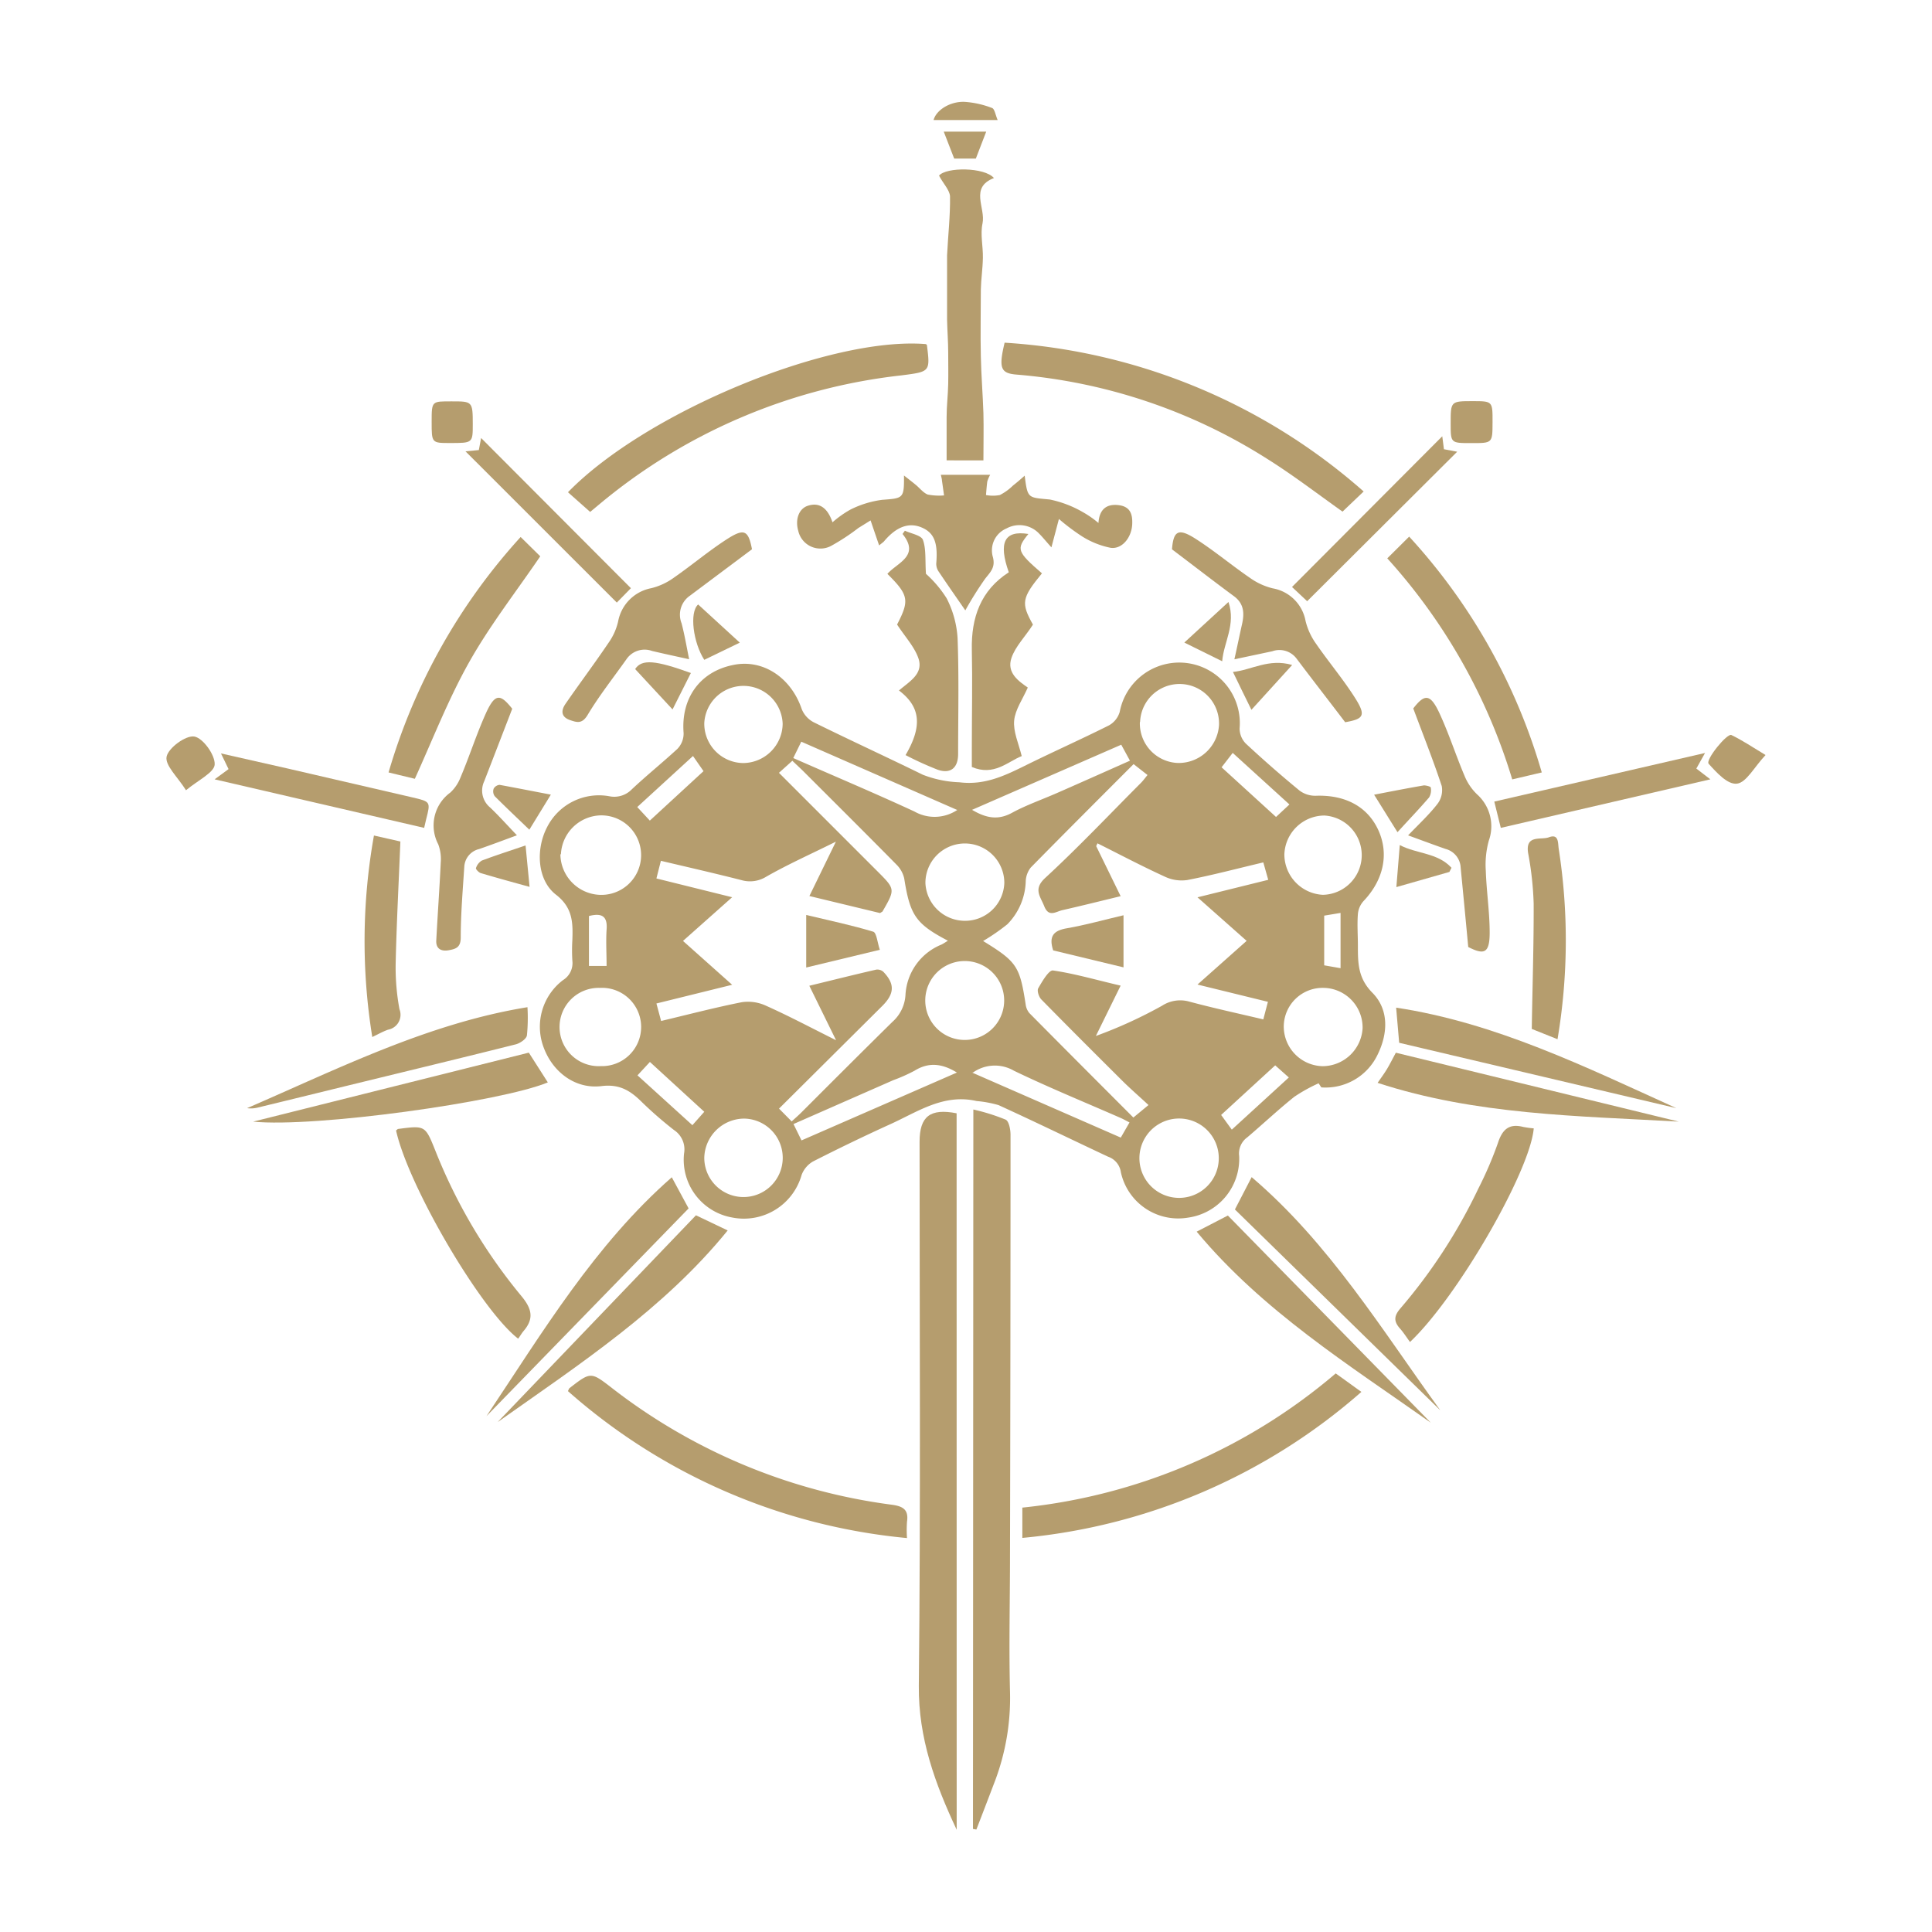<svg id="Capa_1" data-name="Capa 1" xmlns="http://www.w3.org/2000/svg" viewBox="0 0 255.12 255.12"><defs><style>.cls-1{fill:#b59d6e;}</style></defs><path class="cls-1" d="M174.12,143.05a21.4,21.4,0,0,0-3.22,1.79c-2.12,1.7-4.11,3.57-6.19,5.34a2.63,2.63,0,0,0-1.08,2.46,7.84,7.84,0,0,1-6.77,8.15,7.75,7.75,0,0,1-8.85-6,2.54,2.54,0,0,0-1.69-2.05c-4.82-2.26-9.62-4.6-14.46-6.81a15.13,15.13,0,0,0-2.91-.54c-4.38-1-7.81,1.45-11.45,3.09-3.41,1.55-6.8,3.19-10.14,4.89a3.45,3.45,0,0,0-1.51,1.79,7.92,7.92,0,0,1-9.17,5.61,7.74,7.74,0,0,1-6.35-8.46A3.05,3.05,0,0,0,89,149.22a51.41,51.41,0,0,1-4.25-3.7c-1.5-1.49-2.93-2.4-5.33-2.1-3.44.42-6.38-1.83-7.59-5a7.73,7.73,0,0,1,2.52-9,2.64,2.64,0,0,0,1.23-2.56,22.61,22.61,0,0,1,0-2.73c.08-2.29.06-4.28-2.18-6-2.48-1.94-2.67-6-1.16-8.9a7.68,7.68,0,0,1,8.2-4.09,3.22,3.22,0,0,0,3-.92c1.94-1.82,4-3.48,6-5.32a2.91,2.91,0,0,0,.83-2.1c-.37-4.6,2.16-8.14,6.6-9,3.88-.79,7.59,1.67,9,5.84a3.39,3.39,0,0,0,1.57,1.73c4.78,2.36,9.62,4.58,14.41,6.93a14.65,14.65,0,0,0,4.84,1c3.27.41,5.88-.82,8.6-2.16,3.69-1.83,7.45-3.5,11.14-5.35A3,3,0,0,0,147.86,94a8,8,0,0,1,15.83,2.18,2.87,2.87,0,0,0,.81,2q3.47,3.23,7.12,6.23a3.48,3.48,0,0,0,2.1.67c3.94-.15,6.91,1.45,8.32,4.61s.61,6.58-2,9.31a2.94,2.94,0,0,0-.73,1.7c-.11,1.39,0,2.79,0,4.18,0,2.28,0,4.28,1.92,6.22,2.2,2.23,2.06,5.39.67,8.19a7.61,7.61,0,0,1-7.42,4.3Zm-71.26-41,13,13c2.37,2.37,2.37,2.37.67,5.32,0,0-.1.06-.32.2l-9.33-2.25,3.5-7.18c-3.36,1.67-6.35,3-9.22,4.64a4.06,4.06,0,0,1-3.25.44c-3.49-.89-7-1.69-10.64-2.55L86.68,116l10,2.48-6.49,5.77,6.49,5.79-10,2.47.62,2.31c3.62-.86,7.12-1.78,10.66-2.48a5.65,5.65,0,0,1,3.2.47c3,1.34,5.89,2.88,9.24,4.55l-3.53-7.19c3.21-.78,6-1.48,8.83-2.13a1.19,1.19,0,0,1,.94.28c1.54,1.6,1.49,2.89-.13,4.51l-13.64,13.56,1.67,1.69c.52-.47.92-.82,1.3-1.2,4-4,8-8,12-11.94a5.14,5.14,0,0,0,1.73-3.6,7.6,7.6,0,0,1,4.73-6.6c.27-.13.53-.31.87-.52-4.26-2.23-5-3.37-5.77-8.23a3.75,3.75,0,0,0-1-1.8c-4.09-4.15-8.22-8.25-12.34-12.37-.46-.45-.93-.88-1.43-1.36Zm46.83-1.15c-4.62,4.63-9.12,9.12-13.58,13.66a3.13,3.13,0,0,0-.66,1.77,8.43,8.43,0,0,1-2.43,5.72,27.43,27.43,0,0,1-3.2,2.21c4.46,2.74,4.84,3.32,5.62,8.38a2.22,2.22,0,0,0,.48,1.13c4.54,4.59,9.12,9.17,13.74,13.8l2-1.65c-1.14-1.06-2.22-2-3.25-3-3.65-3.63-7.3-7.27-10.91-10.95-.32-.33-.59-1.16-.4-1.47.52-.91,1.41-2.43,1.95-2.35,2.89.42,5.73,1.26,8.93,2l-3.27,6.65a60.4,60.4,0,0,0,8.75-4,4.4,4.4,0,0,1,3.58-.54c3.2.86,6.44,1.56,9.78,2.35.23-.87.4-1.54.61-2.32l-9.3-2.28,6.49-5.77-6.49-5.75,9.34-2.31-.65-2.3c-3.47.82-6.74,1.69-10.05,2.33a5.18,5.18,0,0,1-3-.47c-3-1.37-5.91-2.91-8.85-4.38l-.17.37,3.23,6.61c-2.8.68-5.25,1.29-7.71,1.85-.85.19-1.79,1-2.39-.55-.52-1.3-1.45-2.23.12-3.69,4.34-4,8.45-8.35,12.65-12.56.31-.31.58-.69.88-1.05ZM93,152.86a5.18,5.18,0,1,0,5.25-5.15A5.3,5.3,0,0,0,93,152.86Zm39.6-20.69a5.21,5.21,0,1,0-10.42-.11,5.21,5.21,0,1,0,10.42.11Zm23.14,15.53a5.24,5.24,0,0,0-.08,10.48,5.24,5.24,0,0,0,.08-10.48ZM79.21,130.45a5.17,5.17,0,1,0,.13,10.33,5.17,5.17,0,1,0-.13-10.33Zm48.11-8.86a5.18,5.18,0,0,0,5.3-5,5.21,5.21,0,1,0-10.42,0A5.22,5.22,0,0,0,127.32,121.59Zm42.28-8.77a5.35,5.35,0,0,0,5.09,5.34,5.24,5.24,0,0,0,.19-10.47A5.32,5.32,0,0,0,169.6,112.82ZM150.52,95.36a5.22,5.22,0,0,0,5,5.39,5.34,5.34,0,0,0,5.45-5,5.21,5.21,0,0,0-10.42-.43ZM93,95.48a5.2,5.2,0,0,0,5.12,5.28,5.25,5.25,0,0,0,5.23-5.18A5.18,5.18,0,0,0,93,95.48Zm-19,17.33a5.42,5.42,0,0,0,5.1,5.35,5.25,5.25,0,1,0,.21-10.49A5.39,5.39,0,0,0,74.07,112.81Zm100.82,17.64a5.13,5.13,0,0,0-5.3,5.09,5.25,5.25,0,0,0,5.17,5.25,5.32,5.32,0,0,0,5.24-5A5.24,5.24,0,0,0,174.89,130.45Zm-48.46-23.51-20.55-9-1.06,2.16c5.45,2.4,10.75,4.63,16,7.06A5.39,5.39,0,0,0,126.43,106.94Zm0,34.69c-2-1.23-3.76-1.38-5.6-.24a22.2,22.2,0,0,1-2.81,1.25l-13.17,5.79,1.06,2.16Zm2-34.69c1.88,1.11,3.45,1.39,5.28.39s4-1.76,6-2.64c3.15-1.38,6.28-2.78,9.57-4.24l-1.15-2.11Zm0,34.69,19.64,8.59,1.15-2c-.44-.23-.81-.44-1.18-.6-4.7-2.06-9.45-4-14.08-6.23A5,5,0,0,0,128.48,141.63Zm34.3,7.54,7.53-6.89-1.8-1.6-7.14,6.55ZM93,146.81l-7.18-6.58L84.18,142l7.25,6.58Zm77.27-40.58-7.49-6.81-1.47,1.9,7.19,6.56Zm-84.46,2.13,7.09-6.53-1.39-2-7.36,6.74ZM80.1,127.55c0-1.66-.1-3.23,0-4.78.15-1.84-.67-2.23-2.33-1.81v6.59Zm96.92-7-2.16.36v6.56l2.16.38Z"/><path class="cls-1" d="M126.33,241.62c-2.86-6.09-5.06-12.12-5-19,.25-23.94.1-47.89.1-71.84,0-3.37,1.4-4.45,4.89-3.77Z"/><path class="cls-1" d="M128.53,146.51a26.72,26.72,0,0,1,4.27,1.34c.44.22.64,1.32.64,2q0,27.75-.07,55.5c0,6-.15,12,0,18a31.09,31.09,0,0,1-2.14,12.24q-1.14,3-2.3,6l-.45-.08Z"/><path class="cls-1" d="M138.84,72.28c-.8-.89-1.16-1.35-1.58-1.77a3.57,3.57,0,0,0-4.35-.73,3.14,3.14,0,0,0-1.8,3.78c.35,1.34-.29,1.94-1,2.83a46,46,0,0,0-2.64,4.21c-1.07-1.55-2.3-3.3-3.49-5.08a1.84,1.84,0,0,1-.35-1.09c.24-2.75-.27-4.07-1.91-4.77s-3.31-.18-5,1.84c-.08.09-.18.15-.63.52-.39-1.12-.72-2.1-1.13-3.3l-1.61,1a28.32,28.32,0,0,1-3.63,2.38,3,3,0,0,1-4.31-2c-.45-1.57.12-3,1.35-3.34,1.44-.43,2.52.29,3.17,2.21a13.69,13.69,0,0,1,2.37-1.68A13.09,13.09,0,0,1,116.51,66c2.77-.21,2.89-.17,2.86-3.21.65.51,1.13.88,1.6,1.27s.94,1,1.52,1.24a7.77,7.77,0,0,0,2.17.12c-.09-.65-.18-1.3-.28-2,0-.17-.06-.34-.14-.72h6.51a4.4,4.4,0,0,0-.38.89c-.08.59-.12,1.19-.17,1.78a4.9,4.9,0,0,0,1.83,0,7,7,0,0,0,1.73-1.25c.5-.39,1-.82,1.55-1.31.39,3.06.41,2.87,3.32,3.15a14.63,14.63,0,0,1,4.42,1.7,13.1,13.1,0,0,1,2,1.4c.12-1.82,1.08-2.54,2.64-2.36s1.87,1.19,1.82,2.48c-.06,1.76-1.31,3.36-2.84,3.16a11.15,11.15,0,0,1-3.78-1.51,27.79,27.79,0,0,1-3.06-2.3Z"/><path class="cls-1" d="M180.07,64.9l-2.79,2.66c-3.38-2.4-6.59-4.87-10-7a72.76,72.76,0,0,0-33.1-11.1c-2.05-.18-2.32-.87-1.52-4.21A79,79,0,0,1,180.07,64.9Z"/><path class="cls-1" d="M77.93,67.6,75,65c10.33-10.61,34.63-20.61,47.29-19.56,0,.05.11.09.11.13.44,3.54.43,3.51-3.38,4A75.18,75.18,0,0,0,79,66.71Z"/><path class="cls-1" d="M75,183.7a2.78,2.78,0,0,1,.18-.38c2.85-2.21,2.84-2.19,5.67,0a76.38,76.38,0,0,0,36.92,15.38c1.45.2,2.24.63,2,2.24a15.2,15.2,0,0,0,0,2.16A78.62,78.62,0,0,1,75,183.7Z"/><path class="cls-1" d="M135,203.08v-4a75.62,75.62,0,0,0,41.38-17.72c1.14.81,2.15,1.55,3.39,2.44A78.82,78.82,0,0,1,135,203.08Z"/><path class="cls-1" d="M124,23.19c.94-1.14,6-1.13,7.25.32-3.25,1.26-1.07,3.94-1.51,6-.31,1.44.08,3,.05,4.54s-.24,2.77-.27,4.16c0,3-.07,5.92,0,8.87.05,2.5.26,5,.34,7.48.05,2,0,4.05,0,6.23H125c0-1.93,0-3.82,0-5.72,0-1.45.18-2.9.21-4.36s0-2.77,0-4.15-.12-2.92-.15-4.37c0-1.79,0-3.57,0-5.36,0-1,0-2.08,0-3.12.13-2.6.43-5.2.39-7.8C125.38,25.06,124.54,24.23,124,23.19Z"/><path class="cls-1" d="M135.8,70.51c-1.63,2-1.52,2.33,1.79,5.2-2.69,3.27-2.78,3.93-1.19,6.77-1,1.57-2.3,2.85-2.83,4.38-.7,2,1,3.13,2.15,3.93-.67,1.53-1.66,2.9-1.8,4.35s.57,3,1,4.7c-1.83.71-3.65,2.69-6.59,1.44V98.54c0-4.24.09-8.49,0-12.73s1.16-7.85,4.88-10.24C131.82,71.63,132.62,70,135.8,70.51Z"/><path class="cls-1" d="M119.58,99.71c2.23-3.8,2-6.36-.87-8.53C120.05,90,122,89,121.27,86.91c-.53-1.52-1.75-2.81-2.81-4.44,1.65-3.18,1.55-3.89-1.28-6.69,1.3-1.49,4.35-2.35,2-5.27l.31-.43c.83.39,2.15.6,2.38,1.21.44,1.21.28,2.65.4,4.48A15.29,15.29,0,0,1,125,79a13.2,13.2,0,0,1,1.45,5.31c.19,5.08.07,10.17.07,15.26,0,1.83-1,2.66-2.7,2.07A42.63,42.63,0,0,1,119.58,99.71Z"/><path class="cls-1" d="M183.19,73.73l2.89-2.87A78,78,0,0,1,203.59,102l-3.9.92A76.35,76.35,0,0,0,183.19,73.73Z"/><path class="cls-1" d="M68.75,70.91l2.59,2.55c-3.22,4.73-6.67,9.14-9.4,14s-4.72,10-7.16,15.38L51.31,102A78.89,78.89,0,0,1,68.75,70.91Z"/><path class="cls-1" d="M67.64,93.59c-1.28,3.32-2.49,6.46-3.7,9.58a2.88,2.88,0,0,0,.76,3.44c1.18,1.12,2.26,2.33,3.56,3.69-1.77.65-3.38,1.26-5,1.82a2.54,2.54,0,0,0-1.95,2.32c-.2,3.12-.47,6.24-.47,9.36,0,1.33-.67,1.51-1.59,1.68s-1.71-.14-1.64-1.3c.18-3.43.43-6.86.59-10.29a5.54,5.54,0,0,0-.33-2.4,5.37,5.37,0,0,1,1.59-6.83,5.37,5.37,0,0,0,1.35-2C62,99.86,62.9,97,64.14,94.24S66.08,91.63,67.64,93.59Z"/><path class="cls-1" d="M177.63,95.37c-2.28-3-4.38-5.69-6.44-8.43A2.82,2.82,0,0,0,168,86L163,87.06c.38-1.68.67-3.14,1-4.59s.29-2.71-1-3.7c-2.71-2-5.37-4.06-8.24-6.23.19-2.42.81-2.86,3.09-1.41,2.49,1.59,4.77,3.51,7.21,5.18a8.7,8.7,0,0,0,3,1.38A5.35,5.35,0,0,1,172.4,82a8.76,8.76,0,0,0,1.38,3c1.65,2.39,3.53,4.62,5.09,7.06S180.11,94.93,177.63,95.37Z"/><path class="cls-1" d="M91,87.05c-1.75-.38-3.32-.72-4.89-1.09A2.9,2.9,0,0,0,82.76,87c-1.74,2.46-3.62,4.83-5.16,7.4-.74,1.23-1.41,1-2.35.68-1.23-.44-1.15-1.32-.56-2.16,1.85-2.68,3.81-5.29,5.64-8a7.93,7.93,0,0,0,1.29-2.84A5.49,5.49,0,0,1,86,77.67a8.57,8.57,0,0,0,3-1.4c2.33-1.62,4.51-3.46,6.88-5s2.93-1.31,3.42,1.26l-8.18,6.12A3.05,3.05,0,0,0,90,82.3C90.39,83.78,90.65,85.32,91,87.05Z"/><path class="cls-1" d="M193.88,125.05c-.34-3.67-.67-7.08-1-10.49a2.67,2.67,0,0,0-2-2.46c-1.58-.55-3.15-1.14-4.94-1.79,1.42-1.48,2.75-2.71,3.85-4.12a3,3,0,0,0,.59-2.4c-1.11-3.36-2.42-6.66-3.76-10.24,1.54-2,2.29-1.94,3.53.78s2.1,5.42,3.23,8.09a7.15,7.15,0,0,0,1.65,2.46A5.65,5.65,0,0,1,196.6,111a11.9,11.9,0,0,0-.4,4c.09,2.72.51,5.43.51,8.15S196,126.14,193.88,125.05Z"/><path class="cls-1" d="M202.53,149c-.47,5.66-10.09,22.32-16.34,28.21-.46-.62-.86-1.27-1.36-1.82-.87-1-.69-1.71.12-2.65a71.39,71.39,0,0,0,10.26-15.78,49.37,49.37,0,0,0,2.58-6c.58-1.78,1.44-2.64,3.35-2.15A12.88,12.88,0,0,0,202.53,149Z"/><path class="cls-1" d="M52.3,149.28c.16-.13.21-.19.26-.2,3.59-.47,3.59-.47,4.93,2.87a71.18,71.18,0,0,0,11.34,19.17c1.41,1.69,1.72,3,.3,4.65-.27.32-.47.7-.71,1C63.52,173,53.92,156.63,52.3,149.28Z"/><path class="cls-1" d="M221.68,148.11c-13.35-.76-26.76-.87-39.77-5.12.38-.55.83-1.15,1.22-1.79s.75-1.38,1.19-2.19Z"/><path class="cls-1" d="M190.19,186.23c-8.93-8.73-18.06-17.65-27.12-26.52l2.21-4.27C175.57,164.21,182.54,175.69,190.19,186.23Z"/><path class="cls-1" d="M64.24,187c7.42-11.11,14.3-22.62,24.47-31.54l2.22,4.11Z"/><path class="cls-1" d="M188.94,187.87c-10.85-7.66-22.2-14.76-30.92-25.23l4.12-2.13Z"/><path class="cls-1" d="M72.34,142.93c-6.21,2.58-30.83,6-38.91,5.18L69.83,139Z"/><path class="cls-1" d="M65.71,187.79,91.9,160.48l4.19,2C87.68,172.84,76.57,180.12,65.71,187.79Z"/><path class="cls-1" d="M69.65,133a23,23,0,0,1-.07,3.72c-.07.47-.86,1-1.41,1.17-6.92,1.74-13.85,3.41-20.77,5.1-4.47,1.09-8.92,2.19-13.39,3.27a3.53,3.53,0,0,1-1.38.07C44.72,141.1,56.54,135.13,69.65,133Z"/><path class="cls-1" d="M184.76,137.7c-.14-1.62-.26-3.1-.4-4.64,13.19,2,25,7.84,37,13.27Z"/><path class="cls-1" d="M205.67,137.23l-3.4-1.36c.09-5.7.27-11.12.25-16.55a42.8,42.8,0,0,0-.73-6.66c-.4-2.5,1.71-1.7,2.75-2.1,1.32-.49,1.17.75,1.29,1.54A78.51,78.51,0,0,1,205.67,137.23Z"/><path class="cls-1" d="M49.16,136.94a79.23,79.23,0,0,1,.22-26.61l3.49.79c-.22,5.5-.5,10.75-.62,16a30.22,30.22,0,0,0,.5,6.15,2,2,0,0,1-1.51,2.7C50.62,136.19,50,136.53,49.16,136.94Z"/><path class="cls-1" d="M190.45,57.61c.06.49.14,1,.22,1.71l1.75.33L172.61,79.39l-2-1.88Z"/><path class="cls-1" d="M61.47,59.6l1.76-.17.3-1.59L83.31,77.67l-1.86,1.9Z"/><path class="cls-1" d="M225.15,99.43,224,101.49l1.85,1.42-27.67,6.41c-.29-1.19-.55-2.22-.86-3.47Z"/><path class="cls-1" d="M28.34,102.91l1.84-1.35-1-2.07,8.84,2q8.22,1.89,16.45,3.81c2.4.56,2.4.57,1.8,2.9-.07.28-.13.56-.26,1.12Z"/><path class="cls-1" d="M233.14,99.7c-1.53,1.64-2.52,3.61-3.76,3.78s-2.71-1.47-3.75-2.62c-.47-.51,2.45-4.09,3-3.8C230.05,97.74,231.35,98.62,233.14,99.7Z"/><path class="cls-1" d="M24.56,104.35c-1.09-1.74-2.8-3.29-2.56-4.44s2.53-2.84,3.66-2.65,2.73,2.39,2.69,3.67C28.32,102,26.19,103,24.56,104.35Z"/><path class="cls-1" d="M194.25,58.51c-2.69,0-2.69,0-2.69-2.6,0-2.92,0-2.94,2.9-2.94,2.64,0,2.64,0,2.63,2.79S197.09,58.51,194.25,58.51Z"/><path class="cls-1" d="M62.43,56c0,2.5,0,2.5-3,2.5-2.43,0-2.43,0-2.43-2.79S57,53,59.68,53,62.43,53,62.43,56Z"/><path class="cls-1" d="M69.93,117.11c-2.22-.61-4.34-1.19-6.45-1.82-.27-.08-.68-.53-.63-.65a1.78,1.78,0,0,1,.77-1c1.9-.72,3.83-1.33,5.78-2Z"/><path class="cls-1" d="M162.22,79.49c1,3-.63,5.32-.83,7.83l-5-2.47Z"/><path class="cls-1" d="M165.25,93.73c-.86-1.75-1.6-3.25-2.44-5,2.46-.25,4.72-1.82,7.82-.92Z"/><path class="cls-1" d="M97.69,84.86,93,87.13c-1.45-2.24-2-6.26-.81-7.31Z"/><path class="cls-1" d="M91.23,88.87c-.82,1.63-1.57,3.11-2.42,4.81l-4.94-5.33C84.75,87,86.55,87.18,91.23,88.87Z"/><path class="cls-1" d="M191.39,115.14l-7,2c.15-1.87.29-3.58.45-5.55,2.25,1.18,5,1,6.83,3Z"/><path class="cls-1" d="M72.74,104.93l-2.84,4.63c-1.52-1.46-3.07-2.92-4.57-4.42a1.08,1.08,0,0,1-.14-1,1,1,0,0,1,.78-.5C68.2,104.05,70.43,104.49,72.74,104.93Z"/><path class="cls-1" d="M181.45,104.94c2.24-.43,4.41-.86,6.58-1.23.29,0,.89.15.9.28a1.88,1.88,0,0,1-.21,1.3c-1.32,1.54-2.73,3-4.18,4.6C183.35,108,182.45,106.53,181.45,104.94Z"/><path class="cls-1" d="M130.23,17.38l-1.37,3.56H126c-.5-1.29-.93-2.41-1.38-3.56Z"/><path class="cls-1" d="M123.28,15.85c.34-1.31,2.18-2.48,4.1-2.4a12.33,12.33,0,0,1,3.62.81c.34.12.45.92.74,1.59Z"/><path class="cls-1" d="M116.18,125.42l-9.72,2.34v-6.94c3.14.75,6,1.35,8.85,2.21C115.76,123.17,115.86,124.48,116.18,125.42Z"/><path class="cls-1" d="M139.07,125.5c-.63-1.94.11-2.64,1.86-2.93,2.41-.42,4.78-1.09,7.43-1.71v6.88Z"/></svg>
